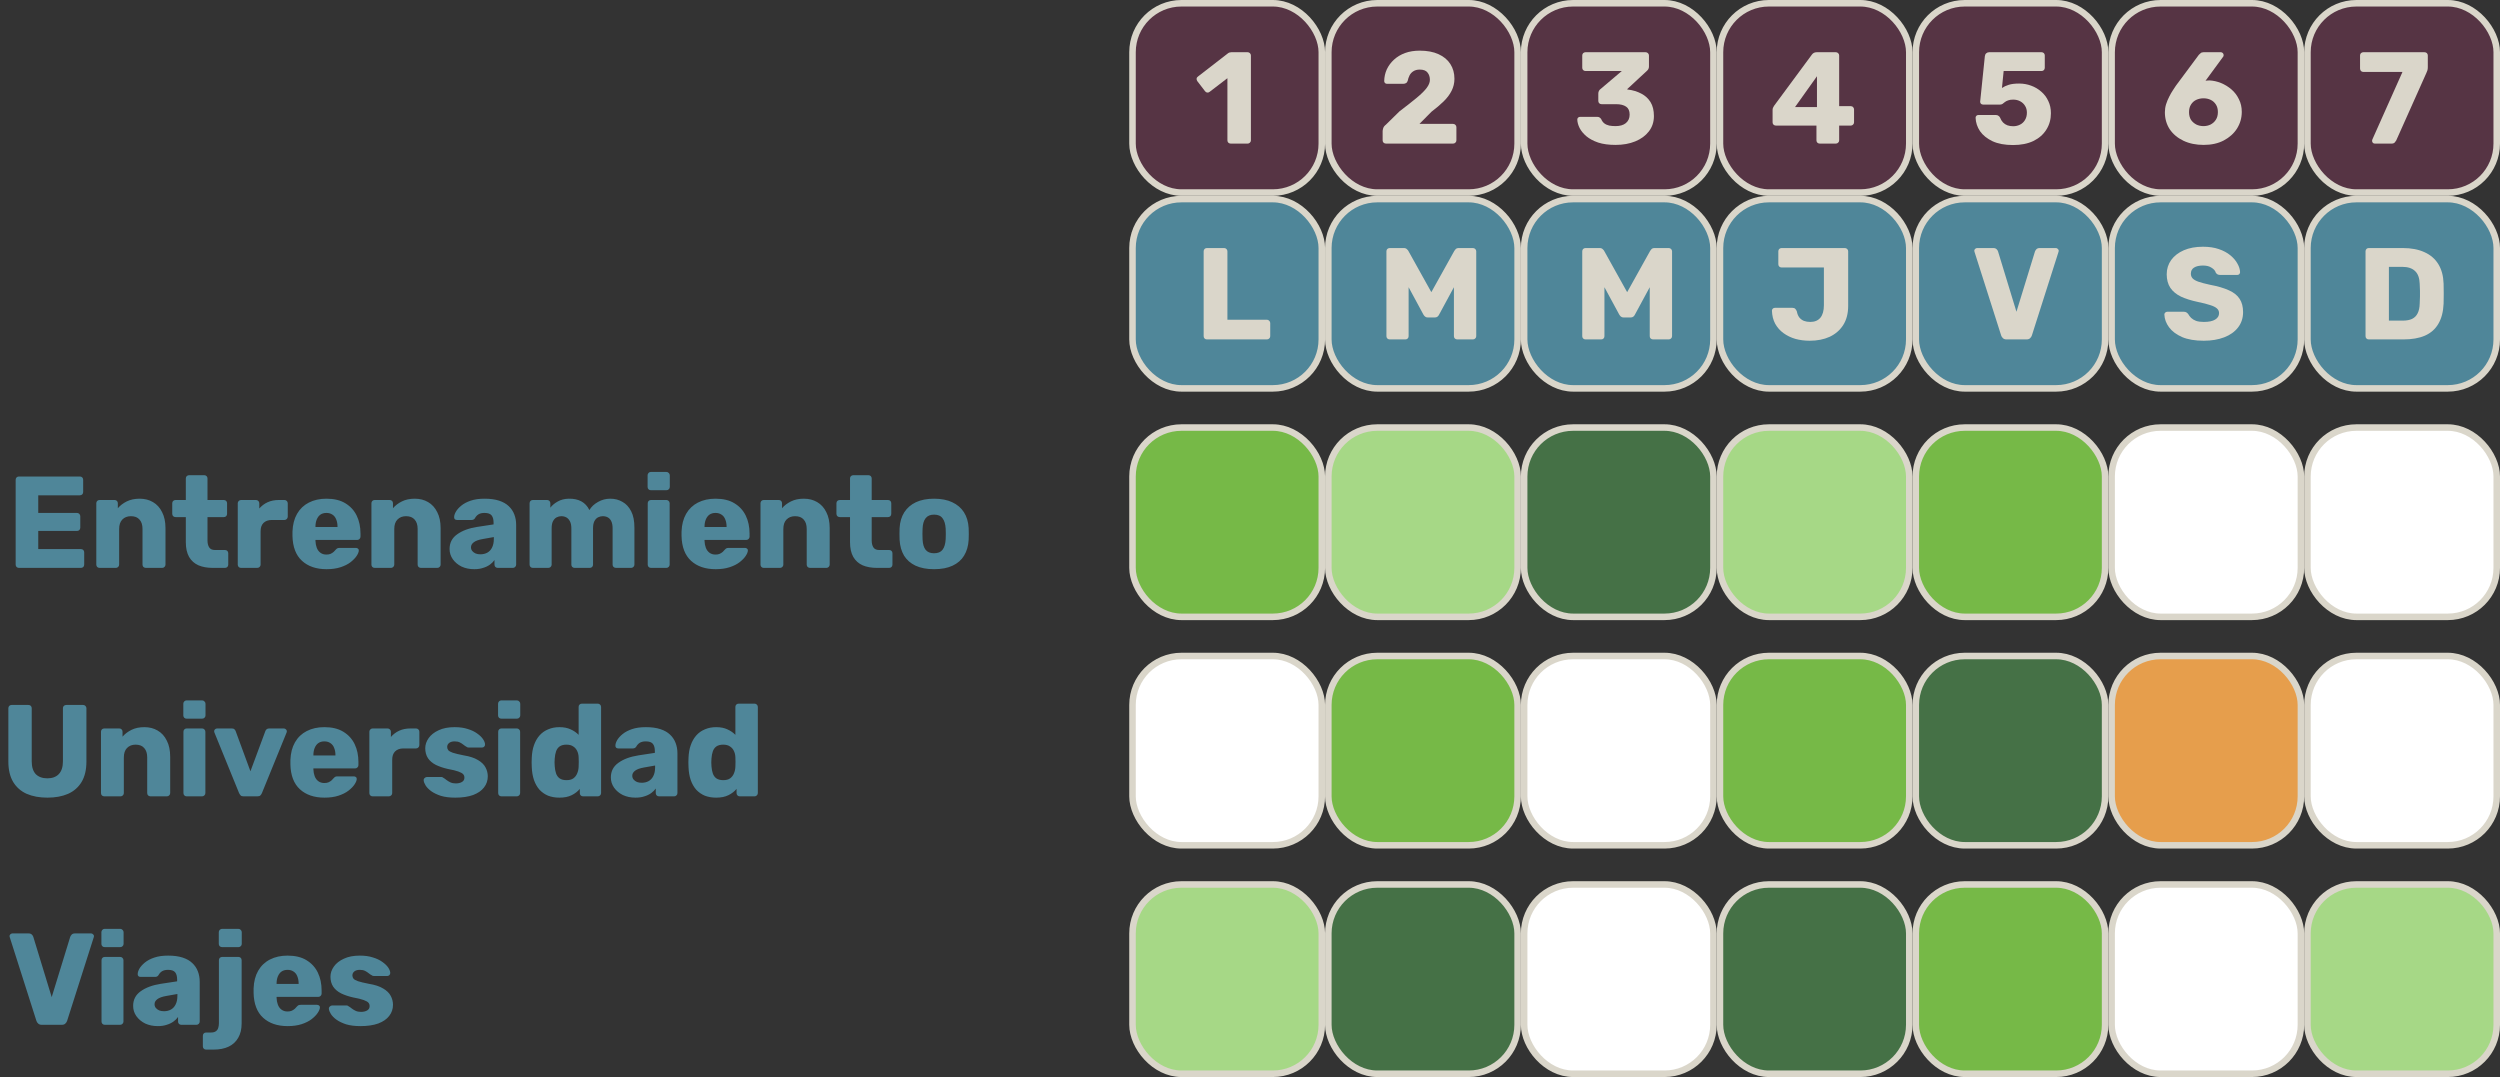 <svg width="383" height="165" viewBox="0 0 383 165" fill="none" xmlns="http://www.w3.org/2000/svg">
<rect x="0" y="0" width="383" height="165" fill="#333333" stroke="none"/>
<rect x="173.5" y="65.5" width="29" height="29" rx="7.5" fill="#76B947" stroke="#DAD6CA"/>
<rect x="173.5" y="30.5" width="29" height="29" rx="7.5" fill="#4F8699" stroke="#DAD6CA"/>
<rect x="173.5" y="0.5" width="29" height="29" rx="7.5" fill="#563444" stroke="#DAD6CA"/>
<rect x="173.5" y="100.5" width="29" height="29" rx="7.5" fill="white" stroke="#DAD6CA"/>
<rect x="173.5" y="135.5" width="29" height="29" rx="7.5" fill="#A6D886" stroke="#DAD6CA"/>
<rect x="203.5" y="65.5" width="29" height="29" rx="7.5" fill="#A6D886" stroke="#DAD6CA"/>
<rect x="203.5" y="30.5" width="29" height="29" rx="7.5" fill="#4F8699" stroke="#DAD6CA"/>
<rect x="203.5" y="0.5" width="29" height="29" rx="7.5" fill="#563444" stroke="#DAD6CA"/>
<rect x="203.5" y="100.5" width="29" height="29" rx="7.5" fill="#76B947" stroke="#DAD6CA"/>
<rect x="203.5" y="135.5" width="29" height="29" rx="7.5" fill="#457146" stroke="#DAD6CA"/>
<rect x="233.5" y="65.5" width="29" height="29" rx="7.5" fill="#457146" stroke="#DAD6CA"/>
<rect x="233.5" y="30.5" width="29" height="29" rx="7.5" fill="#4F8699" stroke="#DAD6CA"/>
<rect x="233.5" y="0.5" width="29" height="29" rx="7.5" fill="#563444" stroke="#DAD6CA"/>
<rect x="233.5" y="100.5" width="29" height="29" rx="7.5" fill="white" stroke="#DAD6CA"/>
<rect x="233.5" y="135.5" width="29" height="29" rx="7.5" fill="white" stroke="#DAD6CA"/>
<rect x="263.5" y="65.5" width="29" height="29" rx="7.5" fill="#A6D886" stroke="#DAD6CA"/>
<rect x="263.5" y="30.5" width="29" height="29" rx="7.5" fill="#4F8699" stroke="#DAD6CA"/>
<rect x="263.5" y="0.5" width="29" height="29" rx="7.5" fill="#563444" stroke="#DAD6CA"/>
<rect x="263.5" y="100.5" width="29" height="29" rx="7.5" fill="#76B947" stroke="#DAD6CA"/>
<rect x="263.5" y="135.5" width="29" height="29" rx="7.5" fill="#457146" stroke="#DAD6CA"/>
<rect x="293.5" y="65.5" width="29" height="29" rx="7.5" fill="#76B947" stroke="#DAD6CA"/>
<rect x="293.5" y="30.5" width="29" height="29" rx="7.5" fill="#4F8699" stroke="#DAD6CA"/>
<rect x="293.5" y="0.5" width="29" height="29" rx="7.5" fill="#563444" stroke="#DAD6CA"/>
<rect x="293.5" y="100.5" width="29" height="29" rx="7.5" fill="#457146" stroke="#DAD6CA"/>
<rect x="293.5" y="135.5" width="29" height="29" rx="7.5" fill="#76B947" stroke="#DAD6CA"/>
<rect x="323.5" y="65.5" width="29" height="29" rx="7.5" fill="white" stroke="#DAD6CA"/>
<rect x="353.5" y="65.5" width="29" height="29" rx="7.5" fill="white" stroke="#DAD6CA"/>
<rect x="323.5" y="30.5" width="29" height="29" rx="7.5" fill="#4F8699" stroke="#DAD6CA"/>
<rect x="353.5" y="30.5" width="29" height="29" rx="7.5" fill="#4F8699" stroke="#DAD6CA"/>
<rect x="323.5" y="0.5" width="29" height="29" rx="7.5" fill="#563444" stroke="#DAD6CA"/>
<rect x="353.5" y="0.5" width="29" height="29" rx="7.5" fill="#563444" stroke="#DAD6CA"/>
<rect x="323.5" y="100.5" width="29" height="29" rx="7.5" fill="#E69E4C" stroke="#DAD6CA"/>
<rect x="353.5" y="100.5" width="29" height="29" rx="7.5" fill="white" stroke="#DAD6CA"/>
<rect x="323.5" y="135.5" width="29" height="29" rx="7.5" fill="white" stroke="#DAD6CA"/>
<rect x="353.5" y="135.5" width="29" height="29" rx="7.5" fill="#A6D886" stroke="#DAD6CA"/>
<path d="M188.54 22C188.407 22 188.287 21.953 188.18 21.86C188.087 21.767 188.04 21.647 188.04 21.5V11.98L185.3 14.08C185.18 14.173 185.053 14.207 184.92 14.18C184.8 14.153 184.693 14.08 184.6 13.96L183.42 12.42C183.34 12.3 183.307 12.173 183.32 12.04C183.347 11.893 183.427 11.78 183.56 11.7L188.16 8.14C188.24 8.087 188.313 8.053 188.38 8.04C188.46 8.013 188.547 8 188.64 8H191.14C191.273 8 191.387 8.047 191.48 8.14C191.587 8.233 191.64 8.353 191.64 8.5V21.5C191.64 21.647 191.587 21.767 191.48 21.86C191.387 21.953 191.273 22 191.14 22H188.54Z" fill="#DAD6CA"/>
<path d="M184.9 52C184.753 52 184.633 51.953 184.54 51.86C184.447 51.767 184.4 51.647 184.4 51.5V38.5C184.4 38.353 184.447 38.233 184.54 38.14C184.633 38.047 184.753 38 184.9 38H187.54C187.673 38 187.787 38.047 187.88 38.14C187.987 38.233 188.04 38.353 188.04 38.5V48.98H194.08C194.227 48.98 194.347 49.033 194.44 49.14C194.547 49.233 194.6 49.353 194.6 49.5V51.5C194.6 51.647 194.547 51.767 194.44 51.86C194.347 51.953 194.227 52 194.08 52H184.9Z" fill="#DAD6CA"/>
<path d="M2.9 87C2.753 87 2.633 86.953 2.54 86.86C2.447 86.767 2.4 86.647 2.4 86.5V73.5C2.4 73.353 2.447 73.233 2.54 73.14C2.633 73.047 2.753 73 2.9 73H12.24C12.387 73 12.507 73.047 12.6 73.14C12.693 73.233 12.74 73.353 12.74 73.5V75.38C12.74 75.527 12.693 75.647 12.6 75.74C12.507 75.833 12.387 75.88 12.24 75.88H5.86V78.58H11.8C11.947 78.58 12.067 78.633 12.16 78.74C12.253 78.833 12.3 78.953 12.3 79.1V80.84C12.3 80.973 12.253 81.093 12.16 81.2C12.067 81.293 11.947 81.34 11.8 81.34H5.86V84.12H12.4C12.547 84.12 12.667 84.167 12.76 84.26C12.853 84.353 12.9 84.473 12.9 84.62V86.5C12.9 86.647 12.853 86.767 12.76 86.86C12.667 86.953 12.547 87 12.4 87H2.9ZM15.253 87C15.107 87 14.987 86.953 14.893 86.86C14.8 86.767 14.753 86.647 14.753 86.5V77.1C14.753 76.953 14.8 76.833 14.893 76.74C14.987 76.647 15.107 76.6 15.253 76.6H17.553C17.7 76.6 17.82 76.647 17.913 76.74C18.007 76.833 18.053 76.953 18.053 77.1V77.86C18.4 77.447 18.853 77.1 19.413 76.82C19.973 76.54 20.633 76.4 21.393 76.4C22.167 76.4 22.847 76.573 23.433 76.92C24.033 77.267 24.5 77.78 24.833 78.46C25.18 79.127 25.353 79.947 25.353 80.92V86.5C25.353 86.647 25.3 86.767 25.193 86.86C25.1 86.953 24.987 87 24.853 87H22.333C22.2 87 22.08 86.953 21.973 86.86C21.88 86.767 21.833 86.647 21.833 86.5V81.04C21.833 80.413 21.68 79.933 21.373 79.6C21.08 79.253 20.64 79.08 20.053 79.08C19.507 79.08 19.067 79.253 18.733 79.6C18.413 79.933 18.253 80.413 18.253 81.04V86.5C18.253 86.647 18.2 86.767 18.093 86.86C18 86.953 17.887 87 17.753 87H15.253ZM32.608 87C31.755 87 31.015 86.867 30.388 86.6C29.774 86.32 29.301 85.893 28.968 85.32C28.634 84.733 28.468 83.98 28.468 83.06V79.22H26.908C26.761 79.22 26.634 79.173 26.528 79.08C26.434 78.987 26.388 78.867 26.388 78.72V77.1C26.388 76.953 26.434 76.833 26.528 76.74C26.634 76.647 26.761 76.6 26.908 76.6H28.468V73.3C28.468 73.153 28.515 73.033 28.608 72.94C28.715 72.847 28.834 72.8 28.968 72.8H31.288C31.434 72.8 31.555 72.847 31.648 72.94C31.741 73.033 31.788 73.153 31.788 73.3V76.6H34.288C34.434 76.6 34.554 76.647 34.648 76.74C34.741 76.833 34.788 76.953 34.788 77.1V78.72C34.788 78.867 34.741 78.987 34.648 79.08C34.554 79.173 34.434 79.22 34.288 79.22H31.788V82.78C31.788 83.233 31.875 83.593 32.048 83.86C32.221 84.127 32.514 84.26 32.928 84.26H34.468C34.614 84.26 34.734 84.307 34.828 84.4C34.921 84.493 34.968 84.613 34.968 84.76V86.5C34.968 86.647 34.921 86.767 34.828 86.86C34.734 86.953 34.614 87 34.468 87H32.608ZM36.924 87C36.777 87 36.657 86.953 36.564 86.86C36.47 86.767 36.424 86.647 36.424 86.5V77.1C36.424 76.967 36.47 76.853 36.564 76.76C36.657 76.653 36.777 76.6 36.924 76.6H39.224C39.37 76.6 39.49 76.653 39.584 76.76C39.677 76.853 39.724 76.967 39.724 77.1V77.9C40.084 77.487 40.51 77.167 41.004 76.94C41.51 76.713 42.077 76.6 42.704 76.6H43.584C43.717 76.6 43.83 76.647 43.924 76.74C44.03 76.833 44.084 76.953 44.084 77.1V79.16C44.084 79.293 44.03 79.413 43.924 79.52C43.83 79.613 43.717 79.66 43.584 79.66H41.644C41.097 79.66 40.67 79.813 40.364 80.12C40.07 80.413 39.924 80.833 39.924 81.38V86.5C39.924 86.647 39.87 86.767 39.764 86.86C39.67 86.953 39.55 87 39.404 87H36.924ZM50.028 87.2C48.454 87.2 47.201 86.773 46.268 85.92C45.334 85.067 44.848 83.8 44.808 82.12C44.808 82.027 44.808 81.907 44.808 81.76C44.808 81.613 44.808 81.5 44.808 81.42C44.848 80.367 45.081 79.467 45.508 78.72C45.948 77.96 46.548 77.387 47.308 77C48.081 76.6 48.981 76.4 50.008 76.4C51.181 76.4 52.148 76.633 52.908 77.1C53.681 77.567 54.261 78.2 54.648 79C55.034 79.8 55.228 80.713 55.228 81.74V82.22C55.228 82.367 55.174 82.487 55.068 82.58C54.974 82.673 54.861 82.72 54.728 82.72H48.328C48.328 82.733 48.328 82.753 48.328 82.78C48.328 82.807 48.328 82.833 48.328 82.86C48.341 83.247 48.408 83.6 48.528 83.92C48.648 84.24 48.834 84.493 49.088 84.68C49.341 84.867 49.648 84.96 50.008 84.96C50.274 84.96 50.494 84.92 50.668 84.84C50.854 84.747 51.008 84.647 51.128 84.54C51.248 84.42 51.341 84.32 51.408 84.24C51.528 84.107 51.621 84.027 51.688 84C51.768 83.96 51.888 83.94 52.048 83.94H54.528C54.661 83.94 54.768 83.98 54.848 84.06C54.941 84.127 54.981 84.227 54.968 84.36C54.954 84.587 54.841 84.86 54.628 85.18C54.414 85.5 54.101 85.82 53.688 86.14C53.288 86.447 52.781 86.7 52.168 86.9C51.554 87.1 50.841 87.2 50.028 87.2ZM48.328 80.74H51.708V80.7C51.708 80.273 51.641 79.9 51.508 79.58C51.388 79.26 51.194 79.013 50.928 78.84C50.674 78.667 50.368 78.58 50.008 78.58C49.648 78.58 49.341 78.667 49.088 78.84C48.848 79.013 48.661 79.26 48.528 79.58C48.394 79.9 48.328 80.273 48.328 80.7V80.74ZM57.403 87C57.256 87 57.136 86.953 57.043 86.86C56.949 86.767 56.903 86.647 56.903 86.5V77.1C56.903 76.953 56.949 76.833 57.043 76.74C57.136 76.647 57.256 76.6 57.403 76.6H59.703C59.849 76.6 59.969 76.647 60.063 76.74C60.156 76.833 60.203 76.953 60.203 77.1V77.86C60.549 77.447 61.003 77.1 61.563 76.82C62.123 76.54 62.783 76.4 63.543 76.4C64.316 76.4 64.996 76.573 65.583 76.92C66.183 77.267 66.649 77.78 66.983 78.46C67.329 79.127 67.503 79.947 67.503 80.92V86.5C67.503 86.647 67.449 86.767 67.343 86.86C67.249 86.953 67.136 87 67.003 87H64.483C64.349 87 64.229 86.953 64.123 86.86C64.029 86.767 63.983 86.647 63.983 86.5V81.04C63.983 80.413 63.829 79.933 63.523 79.6C63.229 79.253 62.789 79.08 62.203 79.08C61.656 79.08 61.216 79.253 60.883 79.6C60.563 79.933 60.403 80.413 60.403 81.04V86.5C60.403 86.647 60.349 86.767 60.243 86.86C60.149 86.953 60.036 87 59.903 87H57.403ZM72.655 87.2C71.935 87.2 71.288 87.067 70.715 86.8C70.155 86.52 69.708 86.147 69.375 85.68C69.041 85.213 68.875 84.687 68.875 84.1C68.875 83.153 69.261 82.407 70.035 81.86C70.808 81.3 71.835 80.92 73.115 80.72L75.615 80.34V80.06C75.615 79.58 75.515 79.213 75.315 78.96C75.115 78.707 74.748 78.58 74.215 78.58C73.841 78.58 73.535 78.653 73.295 78.8C73.068 78.947 72.888 79.147 72.755 79.4C72.635 79.573 72.468 79.66 72.255 79.66H70.015C69.868 79.66 69.755 79.62 69.675 79.54C69.595 79.447 69.561 79.34 69.575 79.22C69.575 78.98 69.661 78.707 69.835 78.4C70.021 78.08 70.301 77.767 70.675 77.46C71.048 77.153 71.528 76.9 72.115 76.7C72.701 76.5 73.408 76.4 74.235 76.4C75.101 76.4 75.841 76.5 76.455 76.7C77.068 76.9 77.561 77.18 77.935 77.54C78.321 77.9 78.608 78.327 78.795 78.82C78.981 79.3 79.075 79.833 79.075 80.42V86.5C79.075 86.647 79.021 86.767 78.915 86.86C78.821 86.953 78.708 87 78.575 87H76.255C76.108 87 75.988 86.953 75.895 86.86C75.801 86.767 75.755 86.647 75.755 86.5V85.8C75.581 86.053 75.348 86.287 75.055 86.5C74.761 86.713 74.415 86.88 74.015 87C73.628 87.133 73.175 87.2 72.655 87.2ZM73.595 84.92C73.981 84.92 74.328 84.84 74.635 84.68C74.955 84.507 75.201 84.247 75.375 83.9C75.561 83.54 75.655 83.093 75.655 82.56V82.28L73.955 82.58C73.328 82.687 72.868 82.853 72.575 83.08C72.295 83.293 72.155 83.547 72.155 83.84C72.155 84.067 72.221 84.26 72.355 84.42C72.488 84.58 72.661 84.707 72.875 84.8C73.088 84.88 73.328 84.92 73.595 84.92ZM81.632 87C81.485 87 81.365 86.953 81.272 86.86C81.178 86.767 81.132 86.647 81.132 86.5V77.1C81.132 76.953 81.178 76.833 81.272 76.74C81.365 76.647 81.485 76.6 81.632 76.6H83.812C83.958 76.6 84.078 76.647 84.172 76.74C84.265 76.833 84.312 76.953 84.312 77.1V77.78C84.578 77.42 84.952 77.107 85.432 76.84C85.912 76.56 86.478 76.413 87.132 76.4C88.665 76.373 89.718 76.953 90.292 78.14C90.598 77.633 91.038 77.22 91.612 76.9C92.185 76.567 92.812 76.4 93.492 76.4C94.185 76.4 94.805 76.56 95.352 76.88C95.912 77.187 96.358 77.667 96.692 78.32C97.025 78.96 97.192 79.793 97.192 80.82V86.5C97.192 86.647 97.138 86.767 97.032 86.86C96.938 86.953 96.825 87 96.692 87H94.372C94.225 87 94.098 86.953 93.992 86.86C93.898 86.767 93.852 86.647 93.852 86.5V80.96C93.852 80.493 93.785 80.127 93.652 79.86C93.518 79.58 93.338 79.38 93.112 79.26C92.885 79.14 92.625 79.08 92.332 79.08C92.092 79.08 91.852 79.14 91.612 79.26C91.385 79.38 91.198 79.58 91.052 79.86C90.918 80.127 90.852 80.493 90.852 80.96V86.5C90.852 86.647 90.805 86.767 90.712 86.86C90.618 86.953 90.498 87 90.352 87H88.032C87.885 87 87.765 86.953 87.672 86.86C87.578 86.767 87.532 86.647 87.532 86.5V80.96C87.532 80.493 87.458 80.127 87.312 79.86C87.165 79.58 86.978 79.38 86.752 79.26C86.525 79.14 86.272 79.08 85.992 79.08C85.752 79.08 85.512 79.14 85.272 79.26C85.045 79.38 84.858 79.58 84.712 79.86C84.578 80.127 84.512 80.487 84.512 80.94V86.5C84.512 86.647 84.458 86.767 84.352 86.86C84.258 86.953 84.138 87 83.992 87H81.632ZM99.732 87C99.586 87 99.466 86.953 99.372 86.86C99.279 86.767 99.232 86.647 99.232 86.5V77.1C99.232 76.953 99.279 76.833 99.372 76.74C99.466 76.647 99.586 76.6 99.732 76.6H102.092C102.226 76.6 102.339 76.647 102.432 76.74C102.539 76.833 102.592 76.953 102.592 77.1V86.5C102.592 86.647 102.539 86.767 102.432 86.86C102.339 86.953 102.226 87 102.092 87H99.732ZM99.712 75.1C99.566 75.1 99.446 75.053 99.352 74.96C99.259 74.867 99.212 74.747 99.212 74.6V72.82C99.212 72.673 99.259 72.553 99.352 72.46C99.446 72.353 99.566 72.3 99.712 72.3H102.092C102.239 72.3 102.359 72.353 102.452 72.46C102.559 72.553 102.612 72.673 102.612 72.82V74.6C102.612 74.747 102.559 74.867 102.452 74.96C102.359 75.053 102.239 75.1 102.092 75.1H99.712ZM109.633 87.2C108.06 87.2 106.806 86.773 105.873 85.92C104.94 85.067 104.453 83.8 104.413 82.12C104.413 82.027 104.413 81.907 104.413 81.76C104.413 81.613 104.413 81.5 104.413 81.42C104.453 80.367 104.686 79.467 105.113 78.72C105.553 77.96 106.153 77.387 106.913 77C107.686 76.6 108.586 76.4 109.613 76.4C110.786 76.4 111.753 76.633 112.513 77.1C113.286 77.567 113.866 78.2 114.253 79C114.64 79.8 114.833 80.713 114.833 81.74V82.22C114.833 82.367 114.78 82.487 114.673 82.58C114.58 82.673 114.466 82.72 114.333 82.72H107.933C107.933 82.733 107.933 82.753 107.933 82.78C107.933 82.807 107.933 82.833 107.933 82.86C107.946 83.247 108.013 83.6 108.133 83.92C108.253 84.24 108.44 84.493 108.693 84.68C108.946 84.867 109.253 84.96 109.613 84.96C109.88 84.96 110.1 84.92 110.273 84.84C110.46 84.747 110.613 84.647 110.733 84.54C110.853 84.42 110.946 84.32 111.013 84.24C111.133 84.107 111.226 84.027 111.293 84C111.373 83.96 111.493 83.94 111.653 83.94H114.133C114.266 83.94 114.373 83.98 114.453 84.06C114.546 84.127 114.586 84.227 114.573 84.36C114.56 84.587 114.446 84.86 114.233 85.18C114.02 85.5 113.706 85.82 113.293 86.14C112.893 86.447 112.386 86.7 111.773 86.9C111.16 87.1 110.446 87.2 109.633 87.2ZM107.933 80.74H111.313V80.7C111.313 80.273 111.246 79.9 111.113 79.58C110.993 79.26 110.8 79.013 110.533 78.84C110.28 78.667 109.973 78.58 109.613 78.58C109.253 78.58 108.946 78.667 108.693 78.84C108.453 79.013 108.266 79.26 108.133 79.58C108 79.9 107.933 80.273 107.933 80.7V80.74ZM117.008 87C116.861 87 116.741 86.953 116.648 86.86C116.555 86.767 116.508 86.647 116.508 86.5V77.1C116.508 76.953 116.555 76.833 116.648 76.74C116.741 76.647 116.861 76.6 117.008 76.6H119.308C119.455 76.6 119.575 76.647 119.668 76.74C119.761 76.833 119.808 76.953 119.808 77.1V77.86C120.155 77.447 120.608 77.1 121.168 76.82C121.728 76.54 122.388 76.4 123.148 76.4C123.921 76.4 124.601 76.573 125.188 76.92C125.788 77.267 126.255 77.78 126.588 78.46C126.935 79.127 127.108 79.947 127.108 80.92V86.5C127.108 86.647 127.055 86.767 126.948 86.86C126.855 86.953 126.741 87 126.608 87H124.088C123.955 87 123.835 86.953 123.728 86.86C123.635 86.767 123.588 86.647 123.588 86.5V81.04C123.588 80.413 123.435 79.933 123.128 79.6C122.835 79.253 122.395 79.08 121.808 79.08C121.261 79.08 120.821 79.253 120.488 79.6C120.168 79.933 120.008 80.413 120.008 81.04V86.5C120.008 86.647 119.955 86.767 119.848 86.86C119.755 86.953 119.641 87 119.508 87H117.008ZM134.363 87C133.509 87 132.769 86.867 132.143 86.6C131.529 86.32 131.056 85.893 130.723 85.32C130.389 84.733 130.223 83.98 130.223 83.06V79.22H128.663C128.516 79.22 128.389 79.173 128.283 79.08C128.189 78.987 128.143 78.867 128.143 78.72V77.1C128.143 76.953 128.189 76.833 128.283 76.74C128.389 76.647 128.516 76.6 128.663 76.6H130.223V73.3C130.223 73.153 130.269 73.033 130.363 72.94C130.469 72.847 130.589 72.8 130.723 72.8H133.043C133.189 72.8 133.309 72.847 133.403 72.94C133.496 73.033 133.543 73.153 133.543 73.3V76.6H136.043C136.189 76.6 136.309 76.647 136.403 76.74C136.496 76.833 136.543 76.953 136.543 77.1V78.72C136.543 78.867 136.496 78.987 136.403 79.08C136.309 79.173 136.189 79.22 136.043 79.22H133.543V82.78C133.543 83.233 133.629 83.593 133.803 83.86C133.976 84.127 134.269 84.26 134.683 84.26H136.223C136.369 84.26 136.489 84.307 136.583 84.4C136.676 84.493 136.723 84.613 136.723 84.76V86.5C136.723 86.647 136.676 86.767 136.583 86.86C136.489 86.953 136.369 87 136.223 87H134.363ZM143.098 87.2C141.978 87.2 141.032 87.02 140.258 86.66C139.498 86.3 138.912 85.787 138.498 85.12C138.098 84.44 137.872 83.633 137.818 82.7C137.805 82.433 137.798 82.133 137.798 81.8C137.798 81.453 137.805 81.153 137.818 80.9C137.872 79.953 138.112 79.147 138.538 78.48C138.965 77.813 139.558 77.3 140.318 76.94C141.092 76.58 142.018 76.4 143.098 76.4C144.192 76.4 145.118 76.58 145.878 76.94C146.652 77.3 147.252 77.813 147.678 78.48C148.105 79.147 148.345 79.953 148.398 80.9C148.412 81.153 148.418 81.453 148.418 81.8C148.418 82.133 148.412 82.433 148.398 82.7C148.345 83.633 148.112 84.44 147.698 85.12C147.298 85.787 146.712 86.3 145.938 86.66C145.178 87.02 144.232 87.2 143.098 87.2ZM143.098 84.76C143.698 84.76 144.132 84.58 144.398 84.22C144.678 83.86 144.838 83.32 144.878 82.6C144.892 82.4 144.898 82.133 144.898 81.8C144.898 81.467 144.892 81.2 144.878 81C144.838 80.293 144.678 79.76 144.398 79.4C144.132 79.027 143.698 78.84 143.098 78.84C142.512 78.84 142.078 79.027 141.798 79.4C141.518 79.76 141.365 80.293 141.338 81C141.325 81.2 141.318 81.467 141.318 81.8C141.318 82.133 141.325 82.4 141.338 82.6C141.365 83.32 141.518 83.86 141.798 84.22C142.078 84.58 142.512 84.76 143.098 84.76Z" fill="#4F8699"/>
<path d="M7.26 122.2C6.06 122.2 5.007 122.007 4.1 121.62C3.207 121.22 2.513 120.613 2.02 119.8C1.527 118.973 1.28 117.927 1.28 116.66V108.5C1.28 108.353 1.327 108.233 1.42 108.14C1.513 108.047 1.633 108 1.78 108H4.36C4.507 108 4.627 108.047 4.72 108.14C4.813 108.233 4.86 108.353 4.86 108.5V116.64C4.86 117.507 5.067 118.16 5.48 118.6C5.907 119.027 6.5 119.24 7.26 119.24C8.007 119.24 8.587 119.027 9 118.6C9.427 118.16 9.64 117.507 9.64 116.64V108.5C9.64 108.353 9.687 108.233 9.78 108.14C9.887 108.047 10.007 108 10.14 108H12.74C12.873 108 12.987 108.047 13.08 108.14C13.187 108.233 13.24 108.353 13.24 108.5V116.66C13.24 117.927 12.993 118.973 12.5 119.8C12.007 120.613 11.313 121.22 10.42 121.62C9.527 122.007 8.473 122.2 7.26 122.2ZM15.972 122C15.825 122 15.706 121.953 15.612 121.86C15.519 121.767 15.472 121.647 15.472 121.5V112.1C15.472 111.953 15.519 111.833 15.612 111.74C15.706 111.647 15.825 111.6 15.972 111.6H18.272C18.419 111.6 18.539 111.647 18.632 111.74C18.726 111.833 18.772 111.953 18.772 112.1V112.86C19.119 112.447 19.572 112.1 20.132 111.82C20.692 111.54 21.352 111.4 22.112 111.4C22.886 111.4 23.566 111.573 24.152 111.92C24.752 112.267 25.219 112.78 25.552 113.46C25.899 114.127 26.072 114.947 26.072 115.92V121.5C26.072 121.647 26.019 121.767 25.912 121.86C25.819 121.953 25.706 122 25.572 122H23.052C22.919 122 22.799 121.953 22.692 121.86C22.599 121.767 22.552 121.647 22.552 121.5V116.04C22.552 115.413 22.399 114.933 22.092 114.6C21.799 114.253 21.359 114.08 20.772 114.08C20.226 114.08 19.785 114.253 19.452 114.6C19.132 114.933 18.972 115.413 18.972 116.04V121.5C18.972 121.647 18.919 121.767 18.812 121.86C18.719 121.953 18.605 122 18.472 122H15.972ZM28.604 122C28.458 122 28.338 121.953 28.244 121.86C28.151 121.767 28.104 121.647 28.104 121.5V112.1C28.104 111.953 28.151 111.833 28.244 111.74C28.338 111.647 28.458 111.6 28.604 111.6H30.964C31.098 111.6 31.211 111.647 31.304 111.74C31.411 111.833 31.464 111.953 31.464 112.1V121.5C31.464 121.647 31.411 121.767 31.304 121.86C31.211 121.953 31.098 122 30.964 122H28.604ZM28.584 110.1C28.438 110.1 28.318 110.053 28.224 109.96C28.131 109.867 28.084 109.747 28.084 109.6V107.82C28.084 107.673 28.131 107.553 28.224 107.46C28.318 107.353 28.438 107.3 28.584 107.3H30.964C31.111 107.3 31.231 107.353 31.324 107.46C31.431 107.553 31.484 107.673 31.484 107.82V109.6C31.484 109.747 31.431 109.867 31.324 109.96C31.231 110.053 31.111 110.1 30.964 110.1H28.584ZM37.307 122C37.107 122 36.961 121.953 36.867 121.86C36.774 121.753 36.694 121.633 36.627 121.5L32.847 112.22C32.821 112.167 32.807 112.107 32.807 112.04C32.807 111.92 32.847 111.82 32.927 111.74C33.021 111.647 33.134 111.6 33.267 111.6H35.527C35.701 111.6 35.834 111.647 35.927 111.74C36.021 111.833 36.081 111.927 36.107 112.02L38.367 118.16L40.647 112.02C40.674 111.927 40.734 111.833 40.827 111.74C40.921 111.647 41.054 111.6 41.227 111.6H43.487C43.607 111.6 43.714 111.647 43.807 111.74C43.901 111.82 43.947 111.92 43.947 112.04C43.947 112.107 43.934 112.167 43.907 112.22L40.127 121.5C40.074 121.633 39.994 121.753 39.887 121.86C39.794 121.953 39.641 122 39.427 122H37.307ZM49.711 122.2C48.138 122.2 46.885 121.773 45.951 120.92C45.018 120.067 44.531 118.8 44.491 117.12C44.491 117.027 44.491 116.907 44.491 116.76C44.491 116.613 44.491 116.5 44.491 116.42C44.531 115.367 44.765 114.467 45.191 113.72C45.631 112.96 46.231 112.387 46.991 112C47.765 111.6 48.665 111.4 49.691 111.4C50.865 111.4 51.831 111.633 52.591 112.1C53.365 112.567 53.945 113.2 54.331 114C54.718 114.8 54.911 115.713 54.911 116.74V117.22C54.911 117.367 54.858 117.487 54.751 117.58C54.658 117.673 54.545 117.72 54.411 117.72H48.011C48.011 117.733 48.011 117.753 48.011 117.78C48.011 117.807 48.011 117.833 48.011 117.86C48.025 118.247 48.091 118.6 48.211 118.92C48.331 119.24 48.518 119.493 48.771 119.68C49.025 119.867 49.331 119.96 49.691 119.96C49.958 119.96 50.178 119.92 50.351 119.84C50.538 119.747 50.691 119.647 50.811 119.54C50.931 119.42 51.025 119.32 51.091 119.24C51.211 119.107 51.305 119.027 51.371 119C51.451 118.96 51.571 118.94 51.731 118.94H54.211C54.345 118.94 54.451 118.98 54.531 119.06C54.625 119.127 54.665 119.227 54.651 119.36C54.638 119.587 54.525 119.86 54.311 120.18C54.098 120.5 53.785 120.82 53.371 121.14C52.971 121.447 52.465 121.7 51.851 121.9C51.238 122.1 50.525 122.2 49.711 122.2ZM48.011 115.74H51.391V115.7C51.391 115.273 51.325 114.9 51.191 114.58C51.071 114.26 50.878 114.013 50.611 113.84C50.358 113.667 50.051 113.58 49.691 113.58C49.331 113.58 49.025 113.667 48.771 113.84C48.531 114.013 48.345 114.26 48.211 114.58C48.078 114.9 48.011 115.273 48.011 115.7V115.74ZM57.086 122C56.94 122 56.82 121.953 56.726 121.86C56.633 121.767 56.586 121.647 56.586 121.5V112.1C56.586 111.967 56.633 111.853 56.726 111.76C56.82 111.653 56.94 111.6 57.086 111.6H59.386C59.533 111.6 59.653 111.653 59.746 111.76C59.84 111.853 59.886 111.967 59.886 112.1V112.9C60.246 112.487 60.673 112.167 61.166 111.94C61.673 111.713 62.24 111.6 62.866 111.6H63.746C63.88 111.6 63.993 111.647 64.086 111.74C64.193 111.833 64.246 111.953 64.246 112.1V114.16C64.246 114.293 64.193 114.413 64.086 114.52C63.993 114.613 63.88 114.66 63.746 114.66H61.806C61.26 114.66 60.833 114.813 60.526 115.12C60.233 115.413 60.086 115.833 60.086 116.38V121.5C60.086 121.647 60.033 121.767 59.926 121.86C59.833 121.953 59.713 122 59.566 122H57.086ZM69.748 122.2C68.882 122.2 68.142 122.107 67.528 121.92C66.928 121.72 66.435 121.48 66.048 121.2C65.675 120.92 65.395 120.633 65.208 120.34C65.022 120.033 64.922 119.773 64.908 119.56C64.895 119.413 64.942 119.293 65.048 119.2C65.155 119.093 65.268 119.04 65.388 119.04H67.668C67.708 119.04 67.742 119.047 67.768 119.06C67.795 119.073 67.835 119.1 67.888 119.14C68.062 119.233 68.235 119.353 68.408 119.5C68.582 119.633 68.782 119.753 69.008 119.86C69.235 119.967 69.508 120.02 69.828 120.02C70.202 120.02 70.515 119.947 70.768 119.8C71.022 119.653 71.148 119.433 71.148 119.14C71.148 118.927 71.088 118.753 70.968 118.62C70.848 118.473 70.602 118.333 70.228 118.2C69.868 118.067 69.322 117.933 68.588 117.8C67.895 117.64 67.288 117.433 66.768 117.18C66.248 116.913 65.848 116.573 65.568 116.16C65.288 115.733 65.148 115.22 65.148 114.62C65.148 114.087 65.322 113.573 65.668 113.08C66.015 112.587 66.522 112.187 67.188 111.88C67.855 111.56 68.675 111.4 69.648 111.4C70.422 111.4 71.088 111.493 71.648 111.68C72.222 111.853 72.702 112.08 73.088 112.36C73.488 112.64 73.788 112.927 73.988 113.22C74.188 113.513 74.295 113.78 74.308 114.02C74.322 114.153 74.282 114.273 74.188 114.38C74.095 114.473 73.988 114.52 73.868 114.52H71.788C71.735 114.52 71.682 114.513 71.628 114.5C71.575 114.473 71.528 114.447 71.488 114.42C71.328 114.34 71.168 114.233 71.008 114.1C70.848 113.967 70.662 113.847 70.448 113.74C70.235 113.633 69.968 113.58 69.648 113.58C69.288 113.58 69.008 113.66 68.808 113.82C68.608 113.98 68.508 114.187 68.508 114.44C68.508 114.613 68.562 114.773 68.668 114.92C68.788 115.067 69.022 115.2 69.368 115.32C69.728 115.44 70.282 115.573 71.028 115.72C71.948 115.867 72.682 116.107 73.228 116.44C73.775 116.76 74.162 117.14 74.388 117.58C74.615 118.007 74.728 118.46 74.728 118.94C74.728 119.58 74.535 120.147 74.148 120.64C73.775 121.133 73.215 121.52 72.468 121.8C71.722 122.067 70.815 122.2 69.748 122.2ZM76.823 122C76.676 122 76.556 121.953 76.463 121.86C76.37 121.767 76.323 121.647 76.323 121.5V112.1C76.323 111.953 76.37 111.833 76.463 111.74C76.556 111.647 76.676 111.6 76.823 111.6H79.183C79.316 111.6 79.43 111.647 79.523 111.74C79.63 111.833 79.683 111.953 79.683 112.1V121.5C79.683 121.647 79.63 121.767 79.523 121.86C79.43 121.953 79.316 122 79.183 122H76.823ZM76.803 110.1C76.656 110.1 76.536 110.053 76.443 109.96C76.35 109.867 76.303 109.747 76.303 109.6V107.82C76.303 107.673 76.35 107.553 76.443 107.46C76.536 107.353 76.656 107.3 76.803 107.3H79.183C79.33 107.3 79.45 107.353 79.543 107.46C79.65 107.553 79.703 107.673 79.703 107.82V109.6C79.703 109.747 79.65 109.867 79.543 109.96C79.45 110.053 79.33 110.1 79.183 110.1H76.803ZM85.706 122.2C85.066 122.2 84.486 122.1 83.966 121.9C83.459 121.687 83.019 121.38 82.646 120.98C82.286 120.567 82.006 120.073 81.806 119.5C81.606 118.913 81.493 118.247 81.466 117.5C81.453 117.233 81.446 117 81.446 116.8C81.446 116.587 81.453 116.353 81.466 116.1C81.493 115.38 81.606 114.733 81.806 114.16C82.006 113.587 82.286 113.093 82.646 112.68C83.006 112.267 83.446 111.953 83.966 111.74C84.486 111.513 85.066 111.4 85.706 111.4C86.373 111.4 86.946 111.513 87.426 111.74C87.906 111.953 88.313 112.233 88.646 112.58V108.3C88.646 108.153 88.693 108.033 88.786 107.94C88.879 107.847 88.999 107.8 89.146 107.8H91.586C91.719 107.8 91.833 107.847 91.926 107.94C92.033 108.033 92.086 108.153 92.086 108.3V121.5C92.086 121.647 92.033 121.767 91.926 121.86C91.833 121.953 91.719 122 91.586 122H89.326C89.179 122 89.059 121.953 88.966 121.86C88.873 121.767 88.826 121.647 88.826 121.5V120.86C88.506 121.247 88.093 121.567 87.586 121.82C87.079 122.073 86.453 122.2 85.706 122.2ZM86.786 119.52C87.239 119.52 87.593 119.427 87.846 119.24C88.113 119.04 88.306 118.787 88.426 118.48C88.559 118.173 88.633 117.84 88.646 117.48C88.659 117.213 88.666 116.96 88.666 116.72C88.666 116.48 88.659 116.233 88.646 115.98C88.633 115.647 88.559 115.34 88.426 115.06C88.293 114.767 88.093 114.533 87.826 114.36C87.559 114.173 87.213 114.08 86.786 114.08C86.346 114.08 85.993 114.173 85.726 114.36C85.473 114.547 85.293 114.8 85.186 115.12C85.079 115.44 85.013 115.793 84.986 116.18C84.946 116.593 84.946 117.007 84.986 117.42C85.013 117.807 85.079 118.16 85.186 118.48C85.293 118.8 85.473 119.053 85.726 119.24C85.993 119.427 86.346 119.52 86.786 119.52ZM97.363 122.2C96.643 122.2 95.997 122.067 95.423 121.8C94.863 121.52 94.417 121.147 94.083 120.68C93.75 120.213 93.583 119.687 93.583 119.1C93.583 118.153 93.97 117.407 94.743 116.86C95.517 116.3 96.543 115.92 97.823 115.72L100.323 115.34V115.06C100.323 114.58 100.223 114.213 100.023 113.96C99.823 113.707 99.457 113.58 98.923 113.58C98.55 113.58 98.243 113.653 98.003 113.8C97.777 113.947 97.597 114.147 97.463 114.4C97.343 114.573 97.177 114.66 96.963 114.66H94.723C94.577 114.66 94.463 114.62 94.383 114.54C94.303 114.447 94.27 114.34 94.283 114.22C94.283 113.98 94.37 113.707 94.543 113.4C94.73 113.08 95.01 112.767 95.383 112.46C95.757 112.153 96.237 111.9 96.823 111.7C97.41 111.5 98.117 111.4 98.943 111.4C99.81 111.4 100.55 111.5 101.163 111.7C101.777 111.9 102.27 112.18 102.643 112.54C103.03 112.9 103.317 113.327 103.503 113.82C103.69 114.3 103.783 114.833 103.783 115.42V121.5C103.783 121.647 103.73 121.767 103.623 121.86C103.53 121.953 103.417 122 103.283 122H100.963C100.817 122 100.697 121.953 100.603 121.86C100.51 121.767 100.463 121.647 100.463 121.5V120.8C100.29 121.053 100.057 121.287 99.763 121.5C99.47 121.713 99.123 121.88 98.723 122C98.337 122.133 97.883 122.2 97.363 122.2ZM98.303 119.92C98.69 119.92 99.037 119.84 99.343 119.68C99.663 119.507 99.91 119.247 100.083 118.9C100.27 118.54 100.363 118.093 100.363 117.56V117.28L98.663 117.58C98.037 117.687 97.577 117.853 97.283 118.08C97.003 118.293 96.863 118.547 96.863 118.84C96.863 119.067 96.93 119.26 97.063 119.42C97.197 119.58 97.37 119.707 97.583 119.8C97.797 119.88 98.037 119.92 98.303 119.92ZM109.72 122.2C109.08 122.2 108.5 122.1 107.98 121.9C107.473 121.687 107.033 121.38 106.66 120.98C106.3 120.567 106.02 120.073 105.82 119.5C105.62 118.913 105.507 118.247 105.48 117.5C105.467 117.233 105.46 117 105.46 116.8C105.46 116.587 105.467 116.353 105.48 116.1C105.507 115.38 105.62 114.733 105.82 114.16C106.02 113.587 106.3 113.093 106.66 112.68C107.02 112.267 107.46 111.953 107.98 111.74C108.5 111.513 109.08 111.4 109.72 111.4C110.387 111.4 110.96 111.513 111.44 111.74C111.92 111.953 112.327 112.233 112.66 112.58V108.3C112.66 108.153 112.707 108.033 112.8 107.94C112.893 107.847 113.013 107.8 113.16 107.8H115.6C115.733 107.8 115.847 107.847 115.94 107.94C116.047 108.033 116.1 108.153 116.1 108.3V121.5C116.1 121.647 116.047 121.767 115.94 121.86C115.847 121.953 115.733 122 115.6 122H113.34C113.193 122 113.073 121.953 112.98 121.86C112.887 121.767 112.84 121.647 112.84 121.5V120.86C112.52 121.247 112.107 121.567 111.6 121.82C111.093 122.073 110.467 122.2 109.72 122.2ZM110.8 119.52C111.253 119.52 111.607 119.427 111.86 119.24C112.127 119.04 112.32 118.787 112.44 118.48C112.573 118.173 112.647 117.84 112.66 117.48C112.673 117.213 112.68 116.96 112.68 116.72C112.68 116.48 112.673 116.233 112.66 115.98C112.647 115.647 112.573 115.34 112.44 115.06C112.307 114.767 112.107 114.533 111.84 114.36C111.573 114.173 111.227 114.08 110.8 114.08C110.36 114.08 110.007 114.173 109.74 114.36C109.487 114.547 109.307 114.8 109.2 115.12C109.093 115.44 109.027 115.793 109 116.18C108.96 116.593 108.96 117.007 109 117.42C109.027 117.807 109.093 118.16 109.2 118.48C109.307 118.8 109.487 119.053 109.74 119.24C110.007 119.427 110.36 119.52 110.8 119.52Z" fill="#4F8699"/>
<path d="M6.4 157C6.173 157 5.993 156.94 5.86 156.82C5.727 156.7 5.633 156.56 5.58 156.4L1.5 143.6C1.473 143.533 1.46 143.473 1.46 143.42C1.46 143.313 1.5 143.22 1.58 143.14C1.673 143.047 1.78 143 1.9 143H4.38C4.593 143 4.76 143.06 4.88 143.18C5 143.3 5.073 143.413 5.1 143.52L7.92 152.76L10.76 143.52C10.8 143.413 10.873 143.3 10.98 143.18C11.1 143.06 11.267 143 11.48 143H13.96C14.08 143 14.18 143.047 14.26 143.14C14.353 143.22 14.4 143.313 14.4 143.42C14.4 143.473 14.387 143.533 14.36 143.6L10.28 156.4C10.227 156.56 10.133 156.7 10 156.82C9.88 156.94 9.7 157 9.46 157H6.4ZM16.054 157C15.908 157 15.788 156.953 15.694 156.86C15.601 156.767 15.554 156.647 15.554 156.5V147.1C15.554 146.953 15.601 146.833 15.694 146.74C15.788 146.647 15.908 146.6 16.054 146.6H18.414C18.548 146.6 18.661 146.647 18.754 146.74C18.861 146.833 18.914 146.953 18.914 147.1V156.5C18.914 156.647 18.861 156.767 18.754 156.86C18.661 156.953 18.548 157 18.414 157H16.054ZM16.034 145.1C15.888 145.1 15.768 145.053 15.674 144.96C15.581 144.867 15.534 144.747 15.534 144.6V142.82C15.534 142.673 15.581 142.553 15.674 142.46C15.768 142.353 15.888 142.3 16.034 142.3H18.414C18.561 142.3 18.681 142.353 18.774 142.46C18.881 142.553 18.934 142.673 18.934 142.82V144.6C18.934 144.747 18.881 144.867 18.774 144.96C18.681 145.053 18.561 145.1 18.414 145.1H16.034ZM24.177 157.2C23.457 157.2 22.811 157.067 22.237 156.8C21.677 156.52 21.231 156.147 20.897 155.68C20.564 155.213 20.397 154.687 20.397 154.1C20.397 153.153 20.784 152.407 21.557 151.86C22.331 151.3 23.357 150.92 24.637 150.72L27.137 150.34V150.06C27.137 149.58 27.037 149.213 26.837 148.96C26.637 148.707 26.271 148.58 25.737 148.58C25.364 148.58 25.057 148.653 24.817 148.8C24.591 148.947 24.411 149.147 24.277 149.4C24.157 149.573 23.991 149.66 23.777 149.66H21.537C21.391 149.66 21.277 149.62 21.197 149.54C21.117 149.447 21.084 149.34 21.097 149.22C21.097 148.98 21.184 148.707 21.357 148.4C21.544 148.08 21.824 147.767 22.197 147.46C22.571 147.153 23.051 146.9 23.637 146.7C24.224 146.5 24.931 146.4 25.757 146.4C26.624 146.4 27.364 146.5 27.977 146.7C28.591 146.9 29.084 147.18 29.457 147.54C29.844 147.9 30.131 148.327 30.317 148.82C30.504 149.3 30.597 149.833 30.597 150.42V156.5C30.597 156.647 30.544 156.767 30.437 156.86C30.344 156.953 30.231 157 30.097 157H27.777C27.631 157 27.511 156.953 27.417 156.86C27.324 156.767 27.277 156.647 27.277 156.5V155.8C27.104 156.053 26.871 156.287 26.577 156.5C26.284 156.713 25.937 156.88 25.537 157C25.151 157.133 24.697 157.2 24.177 157.2ZM25.117 154.92C25.504 154.92 25.851 154.84 26.157 154.68C26.477 154.507 26.724 154.247 26.897 153.9C27.084 153.54 27.177 153.093 27.177 152.56V152.28L25.477 152.58C24.851 152.687 24.391 152.853 24.097 153.08C23.817 153.293 23.677 153.547 23.677 153.84C23.677 154.067 23.744 154.26 23.877 154.42C24.011 154.58 24.184 154.707 24.397 154.8C24.611 154.88 24.851 154.92 25.117 154.92ZM31.578 160.8C31.432 160.8 31.312 160.753 31.218 160.66C31.125 160.567 31.078 160.447 31.078 160.3V158.68C31.078 158.533 31.125 158.413 31.218 158.32C31.312 158.227 31.432 158.18 31.578 158.18H32.318C32.652 158.18 32.905 158.113 33.078 157.98C33.252 157.86 33.372 157.687 33.438 157.46C33.505 157.247 33.538 157 33.538 156.72V147.1C33.538 146.953 33.585 146.833 33.678 146.74C33.785 146.647 33.905 146.6 34.038 146.6H36.518C36.665 146.6 36.785 146.647 36.878 146.74C36.972 146.833 37.018 146.953 37.018 147.1V156.8C37.018 157.667 36.845 158.393 36.498 158.98C36.165 159.58 35.678 160.033 35.038 160.34C34.398 160.647 33.618 160.8 32.698 160.8H31.578ZM34.018 145.1C33.885 145.1 33.765 145.053 33.658 144.96C33.565 144.867 33.518 144.747 33.518 144.6V142.82C33.518 142.673 33.565 142.553 33.658 142.46C33.765 142.353 33.885 142.3 34.018 142.3H36.538C36.672 142.3 36.785 142.353 36.878 142.46C36.985 142.553 37.038 142.673 37.038 142.82V144.6C37.038 144.747 36.985 144.867 36.878 144.96C36.785 145.053 36.672 145.1 36.538 145.1H34.018ZM44.071 157.2C42.497 157.2 41.244 156.773 40.311 155.92C39.377 155.067 38.891 153.8 38.851 152.12C38.851 152.027 38.851 151.907 38.851 151.76C38.851 151.613 38.851 151.5 38.851 151.42C38.891 150.367 39.124 149.467 39.551 148.72C39.991 147.96 40.591 147.387 41.351 147C42.124 146.6 43.024 146.4 44.051 146.4C45.224 146.4 46.191 146.633 46.951 147.1C47.724 147.567 48.304 148.2 48.691 149C49.077 149.8 49.271 150.713 49.271 151.74V152.22C49.271 152.367 49.217 152.487 49.111 152.58C49.017 152.673 48.904 152.72 48.771 152.72H42.371C42.371 152.733 42.371 152.753 42.371 152.78C42.371 152.807 42.371 152.833 42.371 152.86C42.384 153.247 42.451 153.6 42.571 153.92C42.691 154.24 42.877 154.493 43.131 154.68C43.384 154.867 43.691 154.96 44.051 154.96C44.317 154.96 44.537 154.92 44.711 154.84C44.897 154.747 45.051 154.647 45.171 154.54C45.291 154.42 45.384 154.32 45.451 154.24C45.571 154.107 45.664 154.027 45.731 154C45.811 153.96 45.931 153.94 46.091 153.94H48.571C48.704 153.94 48.811 153.98 48.891 154.06C48.984 154.127 49.024 154.227 49.011 154.36C48.997 154.587 48.884 154.86 48.671 155.18C48.457 155.5 48.144 155.82 47.731 156.14C47.331 156.447 46.824 156.7 46.211 156.9C45.597 157.1 44.884 157.2 44.071 157.2ZM42.371 150.74H45.751V150.7C45.751 150.273 45.684 149.9 45.551 149.58C45.431 149.26 45.237 149.013 44.971 148.84C44.717 148.667 44.411 148.58 44.051 148.58C43.691 148.58 43.384 148.667 43.131 148.84C42.891 149.013 42.704 149.26 42.571 149.58C42.437 149.9 42.371 150.273 42.371 150.7V150.74ZM55.226 157.2C54.359 157.2 53.619 157.107 53.006 156.92C52.406 156.72 51.912 156.48 51.526 156.2C51.152 155.92 50.872 155.633 50.686 155.34C50.499 155.033 50.399 154.773 50.386 154.56C50.372 154.413 50.419 154.293 50.526 154.2C50.632 154.093 50.746 154.04 50.866 154.04H53.146C53.186 154.04 53.219 154.047 53.246 154.06C53.272 154.073 53.312 154.1 53.366 154.14C53.539 154.233 53.712 154.353 53.886 154.5C54.059 154.633 54.259 154.753 54.486 154.86C54.712 154.967 54.986 155.02 55.306 155.02C55.679 155.02 55.992 154.947 56.246 154.8C56.499 154.653 56.626 154.433 56.626 154.14C56.626 153.927 56.566 153.753 56.446 153.62C56.326 153.473 56.079 153.333 55.706 153.2C55.346 153.067 54.799 152.933 54.066 152.8C53.372 152.64 52.766 152.433 52.246 152.18C51.726 151.913 51.326 151.573 51.046 151.16C50.766 150.733 50.626 150.22 50.626 149.62C50.626 149.087 50.799 148.573 51.146 148.08C51.492 147.587 51.999 147.187 52.666 146.88C53.332 146.56 54.152 146.4 55.126 146.4C55.899 146.4 56.566 146.493 57.126 146.68C57.699 146.853 58.179 147.08 58.566 147.36C58.966 147.64 59.266 147.927 59.466 148.22C59.666 148.513 59.772 148.78 59.786 149.02C59.799 149.153 59.759 149.273 59.666 149.38C59.572 149.473 59.466 149.52 59.346 149.52H57.266C57.212 149.52 57.159 149.513 57.106 149.5C57.052 149.473 57.006 149.447 56.966 149.42C56.806 149.34 56.646 149.233 56.486 149.1C56.326 148.967 56.139 148.847 55.926 148.74C55.712 148.633 55.446 148.58 55.126 148.58C54.766 148.58 54.486 148.66 54.286 148.82C54.086 148.98 53.986 149.187 53.986 149.44C53.986 149.613 54.039 149.773 54.146 149.92C54.266 150.067 54.499 150.2 54.846 150.32C55.206 150.44 55.759 150.573 56.506 150.72C57.426 150.867 58.159 151.107 58.706 151.44C59.252 151.76 59.639 152.14 59.866 152.58C60.092 153.007 60.206 153.46 60.206 153.94C60.206 154.58 60.012 155.147 59.626 155.64C59.252 156.133 58.692 156.52 57.946 156.8C57.199 157.067 56.292 157.2 55.226 157.2Z" fill="#4F8699"/>
<path d="M212.34 22C212.193 22 212.067 21.953 211.96 21.86C211.867 21.767 211.82 21.647 211.82 21.5V20.08C211.82 19.987 211.847 19.847 211.9 19.66C211.953 19.46 212.093 19.273 212.32 19.1L214.4 17.06C215.467 16.247 216.34 15.56 217.02 15C217.713 14.427 218.227 13.92 218.56 13.48C218.893 13.04 219.06 12.627 219.06 12.24C219.06 11.787 218.94 11.413 218.7 11.12C218.473 10.813 218.073 10.66 217.5 10.66C217.113 10.66 216.787 10.747 216.52 10.92C216.267 11.08 216.073 11.293 215.94 11.56C215.807 11.827 215.713 12.1 215.66 12.38C215.607 12.553 215.513 12.673 215.38 12.74C215.26 12.807 215.127 12.84 214.98 12.84H212.48C212.36 12.84 212.26 12.8 212.18 12.72C212.1 12.64 212.06 12.54 212.06 12.42C212.073 11.78 212.207 11.18 212.46 10.62C212.727 10.06 213.093 9.567 213.56 9.14C214.04 8.7 214.607 8.36 215.26 8.12C215.927 7.88 216.673 7.76 217.5 7.76C218.633 7.76 219.593 7.94 220.38 8.3C221.18 8.66 221.787 9.167 222.2 9.82C222.613 10.46 222.82 11.213 222.82 12.08C222.82 12.733 222.673 13.347 222.38 13.92C222.1 14.48 221.693 15.02 221.16 15.54C220.64 16.047 220.02 16.573 219.3 17.12L217.46 18.98H222.6C222.747 18.98 222.867 19.027 222.96 19.12C223.067 19.213 223.12 19.333 223.12 19.48V21.5C223.12 21.647 223.067 21.767 222.96 21.86C222.867 21.953 222.747 22 222.6 22H212.34Z" fill="#DAD6CA"/>
<path d="M212.9 52C212.767 52 212.647 51.953 212.54 51.86C212.447 51.767 212.4 51.647 212.4 51.5V38.5C212.4 38.353 212.447 38.233 212.54 38.14C212.647 38.047 212.767 38 212.9 38H215.06C215.273 38 215.433 38.06 215.54 38.18C215.66 38.287 215.733 38.373 215.76 38.44L219.28 44.76L222.8 38.44C222.84 38.373 222.907 38.287 223 38.18C223.107 38.06 223.273 38 223.5 38H225.64C225.787 38 225.907 38.047 226 38.14C226.107 38.233 226.16 38.353 226.16 38.5V51.5C226.16 51.647 226.107 51.767 226 51.86C225.907 51.953 225.787 52 225.64 52H223.26C223.113 52 222.987 51.953 222.88 51.86C222.787 51.767 222.74 51.647 222.74 51.5V44L220.48 48.18C220.427 48.3 220.347 48.407 220.24 48.5C220.133 48.593 219.987 48.64 219.8 48.64H218.76C218.573 48.64 218.427 48.593 218.32 48.5C218.213 48.407 218.127 48.3 218.06 48.18L215.8 44V51.5C215.8 51.647 215.753 51.767 215.66 51.86C215.567 51.953 215.447 52 215.3 52H212.9Z" fill="#DAD6CA"/>
<path d="M247.5 22.2C246.46 22.2 245.573 22.08 244.84 21.84C244.107 21.587 243.507 21.267 243.04 20.88C242.573 20.48 242.227 20.06 242 19.62C241.773 19.167 241.653 18.733 241.64 18.32C241.64 18.2 241.68 18.1 241.76 18.02C241.853 17.94 241.96 17.9 242.08 17.9H244.68C244.84 17.9 244.967 17.933 245.06 18C245.153 18.053 245.24 18.147 245.32 18.28C245.427 18.533 245.58 18.74 245.78 18.9C245.993 19.06 246.247 19.173 246.54 19.24C246.833 19.293 247.153 19.32 247.5 19.32C248.18 19.32 248.707 19.167 249.08 18.86C249.467 18.54 249.66 18.107 249.66 17.56C249.66 16.987 249.48 16.58 249.12 16.34C248.76 16.087 248.247 15.96 247.58 15.96H245.36C245.213 15.96 245.093 15.913 245 15.82C244.907 15.727 244.86 15.607 244.86 15.46V14.34C244.86 14.18 244.893 14.04 244.96 13.92C245.027 13.8 245.1 13.713 245.18 13.66L248.46 10.88H242.9C242.767 10.88 242.647 10.833 242.54 10.74C242.447 10.647 242.4 10.527 242.4 10.38V8.5C242.4 8.353 242.447 8.233 242.54 8.14C242.647 8.047 242.767 8 242.9 8H252.1C252.247 8 252.367 8.047 252.46 8.14C252.567 8.233 252.62 8.353 252.62 8.5V10.2C252.62 10.347 252.587 10.48 252.52 10.6C252.453 10.707 252.38 10.793 252.3 10.86L249.26 13.68L249.4 13.72C250.16 13.813 250.84 14.02 251.44 14.34C252.04 14.647 252.513 15.08 252.86 15.64C253.207 16.2 253.38 16.913 253.38 17.78C253.38 18.687 253.12 19.473 252.6 20.14C252.093 20.793 251.4 21.3 250.52 21.66C249.64 22.02 248.633 22.2 247.5 22.2Z" fill="#DAD6CA"/>
<path d="M242.9 52C242.767 52 242.647 51.953 242.54 51.86C242.447 51.767 242.4 51.647 242.4 51.5V38.5C242.4 38.353 242.447 38.233 242.54 38.14C242.647 38.047 242.767 38 242.9 38H245.06C245.273 38 245.433 38.06 245.54 38.18C245.66 38.287 245.733 38.373 245.76 38.44L249.28 44.76L252.8 38.44C252.84 38.373 252.907 38.287 253 38.18C253.107 38.06 253.273 38 253.5 38H255.64C255.787 38 255.907 38.047 256 38.14C256.107 38.233 256.16 38.353 256.16 38.5V51.5C256.16 51.647 256.107 51.767 256 51.86C255.907 51.953 255.787 52 255.64 52H253.26C253.113 52 252.987 51.953 252.88 51.86C252.787 51.767 252.74 51.647 252.74 51.5V44L250.48 48.18C250.427 48.3 250.347 48.407 250.24 48.5C250.133 48.593 249.987 48.64 249.8 48.64H248.76C248.573 48.64 248.427 48.593 248.32 48.5C248.213 48.407 248.127 48.3 248.06 48.18L245.8 44V51.5C245.8 51.647 245.753 51.767 245.66 51.86C245.567 51.953 245.447 52 245.3 52H242.9Z" fill="#DAD6CA"/>
<path d="M278.78 22C278.647 22 278.527 21.953 278.42 21.86C278.327 21.767 278.28 21.647 278.28 21.5V19.24H272.06C271.927 19.24 271.807 19.193 271.7 19.1C271.607 19.007 271.56 18.887 271.56 18.74V16.84C271.56 16.72 271.58 16.613 271.62 16.52C271.673 16.413 271.727 16.313 271.78 16.22L277.6 8.34C277.773 8.113 278.02 8 278.34 8H281.24C281.387 8 281.507 8.047 281.6 8.14C281.707 8.233 281.76 8.353 281.76 8.5V16.26H283.52C283.68 16.26 283.807 16.313 283.9 16.42C283.993 16.513 284.04 16.627 284.04 16.76V18.74C284.04 18.887 283.987 19.007 283.88 19.1C283.787 19.193 283.673 19.24 283.54 19.24H281.76V21.5C281.76 21.647 281.707 21.767 281.6 21.86C281.507 21.953 281.387 22 281.24 22H278.78ZM275 16.4H278.36V11.68L275 16.4Z" fill="#DAD6CA"/>
<path d="M277.24 52.2C276.48 52.2 275.753 52.107 275.06 51.92C274.38 51.72 273.773 51.427 273.24 51.04C272.707 50.653 272.28 50.173 271.96 49.6C271.653 49.027 271.487 48.36 271.46 47.6C271.46 47.48 271.5 47.38 271.58 47.3C271.66 47.207 271.767 47.16 271.9 47.16H274.6C274.787 47.16 274.927 47.207 275.02 47.3C275.127 47.393 275.213 47.533 275.28 47.72C275.347 48.093 275.473 48.4 275.66 48.64C275.847 48.867 276.08 49.04 276.36 49.16C276.653 49.267 276.98 49.32 277.34 49.32C278.007 49.32 278.52 49.107 278.88 48.68C279.24 48.24 279.42 47.6 279.42 46.76V40.98H272.94C272.807 40.98 272.687 40.933 272.58 40.84C272.487 40.747 272.44 40.627 272.44 40.48V38.5C272.44 38.353 272.487 38.233 272.58 38.14C272.687 38.047 272.807 38 272.94 38H282.62C282.767 38 282.887 38.047 282.98 38.14C283.087 38.233 283.14 38.353 283.14 38.5V46.86C283.14 48.02 282.887 49 282.38 49.8C281.873 50.587 281.18 51.187 280.3 51.6C279.42 52 278.4 52.2 277.24 52.2Z" fill="#DAD6CA"/>
<path d="M308.4 22.22C307.147 22.22 306.1 22.027 305.26 21.64C304.42 21.24 303.78 20.727 303.34 20.1C302.913 19.46 302.687 18.773 302.66 18.04C302.66 17.92 302.7 17.82 302.78 17.74C302.86 17.66 302.96 17.62 303.08 17.62H305.76C305.933 17.62 306.067 17.66 306.16 17.74C306.267 17.807 306.347 17.893 306.4 18C306.52 18.307 306.673 18.56 306.86 18.76C307.06 18.96 307.287 19.107 307.54 19.2C307.807 19.293 308.1 19.34 308.42 19.34C308.793 19.34 309.14 19.26 309.46 19.1C309.78 18.94 310.033 18.707 310.22 18.4C310.42 18.08 310.52 17.7 310.52 17.26C310.52 16.86 310.427 16.513 310.24 16.22C310.067 15.927 309.82 15.693 309.5 15.52C309.18 15.347 308.82 15.26 308.42 15.26C308.1 15.26 307.84 15.3 307.64 15.38C307.44 15.447 307.273 15.533 307.14 15.64C307.007 15.747 306.887 15.84 306.78 15.92C306.673 15.987 306.553 16.02 306.42 16.02H303.8C303.68 16.02 303.573 15.98 303.48 15.9C303.4 15.807 303.36 15.7 303.36 15.58L304.08 8.6C304.107 8.4 304.18 8.253 304.3 8.16C304.42 8.053 304.567 8 304.74 8H312.76C312.907 8 313.027 8.047 313.12 8.14C313.213 8.233 313.26 8.353 313.26 8.5V10.38C313.26 10.527 313.213 10.647 313.12 10.74C313.027 10.833 312.907 10.88 312.76 10.88H306.96L306.7 13.48C306.993 13.28 307.333 13.12 307.72 13C308.12 12.867 308.66 12.8 309.34 12.8C309.98 12.8 310.587 12.907 311.16 13.12C311.747 13.333 312.267 13.64 312.72 14.04C313.187 14.44 313.547 14.92 313.8 15.48C314.067 16.027 314.2 16.647 314.2 17.34C314.2 18.287 313.967 19.127 313.5 19.86C313.047 20.593 312.387 21.173 311.52 21.6C310.653 22.013 309.613 22.22 308.4 22.22Z" fill="#DAD6CA"/>
<path d="M307.4 52C307.173 52 306.993 51.94 306.86 51.82C306.727 51.7 306.633 51.56 306.58 51.4L302.5 38.6C302.473 38.533 302.46 38.473 302.46 38.42C302.46 38.313 302.5 38.22 302.58 38.14C302.673 38.047 302.78 38 302.9 38H305.38C305.593 38 305.76 38.06 305.88 38.18C306 38.3 306.073 38.413 306.1 38.52L308.92 47.76L311.76 38.52C311.8 38.413 311.873 38.3 311.98 38.18C312.1 38.06 312.267 38 312.48 38H314.96C315.08 38 315.18 38.047 315.26 38.14C315.353 38.22 315.4 38.313 315.4 38.42C315.4 38.473 315.387 38.533 315.36 38.6L311.28 51.4C311.227 51.56 311.133 51.7 311 51.82C310.88 51.94 310.7 52 310.46 52H307.4Z" fill="#DAD6CA"/>
<path d="M337.6 22.2C336.427 22.2 335.393 21.987 334.5 21.56C333.607 21.133 332.907 20.547 332.4 19.8C331.907 19.04 331.66 18.173 331.66 17.2C331.66 16.787 331.72 16.38 331.84 15.98C331.973 15.567 332.133 15.18 332.32 14.82C332.507 14.447 332.693 14.12 332.88 13.84C333.067 13.547 333.22 13.313 333.34 13.14L336.86 8.4C336.927 8.333 337.013 8.253 337.12 8.16C337.227 8.053 337.38 8 337.58 8H340.24C340.36 8 340.46 8.047 340.54 8.14C340.62 8.22 340.66 8.32 340.66 8.44C340.66 8.493 340.653 8.547 340.64 8.6C340.627 8.64 340.607 8.673 340.58 8.7L337.88 12.38C337.96 12.353 338.053 12.34 338.16 12.34C338.28 12.327 338.387 12.32 338.48 12.32C339.08 12.347 339.673 12.48 340.26 12.72C340.847 12.96 341.38 13.287 341.86 13.7C342.34 14.113 342.72 14.613 343 15.2C343.293 15.773 343.44 16.42 343.44 17.14C343.44 18.06 343.2 18.907 342.72 19.68C342.24 20.44 341.56 21.053 340.68 21.52C339.813 21.973 338.787 22.2 337.6 22.2ZM337.58 19.32C337.967 19.32 338.327 19.24 338.66 19.08C338.993 18.907 339.26 18.667 339.46 18.36C339.673 18.04 339.78 17.647 339.78 17.18C339.78 16.713 339.68 16.327 339.48 16.02C339.28 15.7 339.013 15.46 338.68 15.3C338.347 15.14 337.98 15.06 337.58 15.06C337.18 15.06 336.807 15.14 336.46 15.3C336.127 15.46 335.86 15.7 335.66 16.02C335.46 16.327 335.36 16.713 335.36 17.18C335.36 17.647 335.46 18.04 335.66 18.36C335.873 18.667 336.147 18.907 336.48 19.08C336.813 19.24 337.18 19.32 337.58 19.32Z" fill="#DAD6CA"/>
<path d="M337.62 52.2C336.287 52.2 335.18 52.013 334.3 51.64C333.42 51.253 332.753 50.753 332.3 50.14C331.847 49.527 331.607 48.873 331.58 48.18C331.58 48.073 331.62 47.98 331.7 47.9C331.793 47.807 331.9 47.76 332.02 47.76H334.54C334.727 47.76 334.867 47.793 334.96 47.86C335.067 47.927 335.16 48.013 335.24 48.12C335.347 48.32 335.493 48.513 335.68 48.7C335.88 48.887 336.133 49.04 336.44 49.16C336.76 49.267 337.153 49.32 337.62 49.32C338.393 49.32 338.973 49.2 339.36 48.96C339.76 48.72 339.96 48.393 339.96 47.98C339.96 47.687 339.853 47.447 339.64 47.26C339.427 47.06 339.08 46.887 338.6 46.74C338.133 46.58 337.507 46.42 336.72 46.26C335.707 46.047 334.84 45.773 334.12 45.44C333.413 45.093 332.873 44.647 332.5 44.1C332.127 43.54 331.94 42.847 331.94 42.02C331.94 41.207 332.167 40.48 332.62 39.84C333.087 39.2 333.733 38.7 334.56 38.34C335.387 37.98 336.367 37.8 337.5 37.8C338.42 37.8 339.227 37.92 339.92 38.16C340.627 38.4 341.22 38.72 341.7 39.12C342.18 39.52 342.54 39.947 342.78 40.4C343.033 40.84 343.167 41.273 343.18 41.7C343.18 41.807 343.14 41.907 343.06 42C342.98 42.08 342.88 42.12 342.76 42.12H340.12C339.973 42.12 339.847 42.093 339.74 42.04C339.633 41.987 339.54 41.9 339.46 41.78C339.38 41.487 339.167 41.233 338.82 41.02C338.487 40.793 338.047 40.68 337.5 40.68C336.913 40.68 336.453 40.787 336.12 41C335.8 41.2 335.64 41.513 335.64 41.94C335.64 42.207 335.727 42.44 335.9 42.64C336.087 42.84 336.387 43.013 336.8 43.16C337.227 43.307 337.807 43.46 338.54 43.62C339.753 43.847 340.733 44.133 341.48 44.48C342.227 44.813 342.773 45.253 343.12 45.8C343.467 46.333 343.64 47.007 343.64 47.82C343.64 48.727 343.38 49.513 342.86 50.18C342.353 50.833 341.647 51.333 340.74 51.68C339.833 52.027 338.793 52.2 337.62 52.2Z" fill="#DAD6CA"/>
<path d="M363.82 22C363.7 22 363.6 21.96 363.52 21.88C363.44 21.787 363.4 21.68 363.4 21.56C363.4 21.507 363.413 21.447 363.44 21.38L368.06 11.02H362.06C361.927 11.02 361.807 10.973 361.7 10.88C361.607 10.773 361.56 10.647 361.56 10.5V8.5C361.56 8.353 361.607 8.233 361.7 8.14C361.807 8.047 361.927 8 362.06 8H371.42C371.58 8 371.707 8.047 371.8 8.14C371.893 8.233 371.94 8.353 371.94 8.5V10.28C371.94 10.48 371.92 10.647 371.88 10.78C371.84 10.913 371.787 11.047 371.72 11.18L367.1 21.52C367.06 21.6 366.987 21.7 366.88 21.82C366.773 21.94 366.613 22 366.4 22H363.82Z" fill="#DAD6CA"/>
<path d="M362.9 52C362.753 52 362.633 51.953 362.54 51.86C362.447 51.767 362.4 51.647 362.4 51.5V38.5C362.4 38.353 362.447 38.233 362.54 38.14C362.633 38.047 362.753 38 362.9 38H368.1C369.407 38 370.52 38.213 371.44 38.64C372.36 39.053 373.067 39.667 373.56 40.48C374.053 41.28 374.32 42.273 374.36 43.46C374.373 44.047 374.38 44.56 374.38 45C374.38 45.44 374.373 45.947 374.36 46.52C374.307 47.76 374.04 48.787 373.56 49.6C373.093 50.413 372.407 51.02 371.5 51.42C370.607 51.807 369.507 52 368.2 52H362.9ZM365.98 49.12H368.1C368.673 49.12 369.147 49.033 369.52 48.86C369.907 48.673 370.193 48.387 370.38 48C370.58 47.613 370.687 47.107 370.7 46.48C370.727 46.093 370.74 45.747 370.74 45.44C370.753 45.133 370.753 44.827 370.74 44.52C370.74 44.213 370.727 43.873 370.7 43.5C370.673 42.593 370.433 41.933 369.98 41.52C369.54 41.093 368.88 40.88 368 40.88H365.98V49.12Z" fill="#DAD6CA"/>
</svg>
